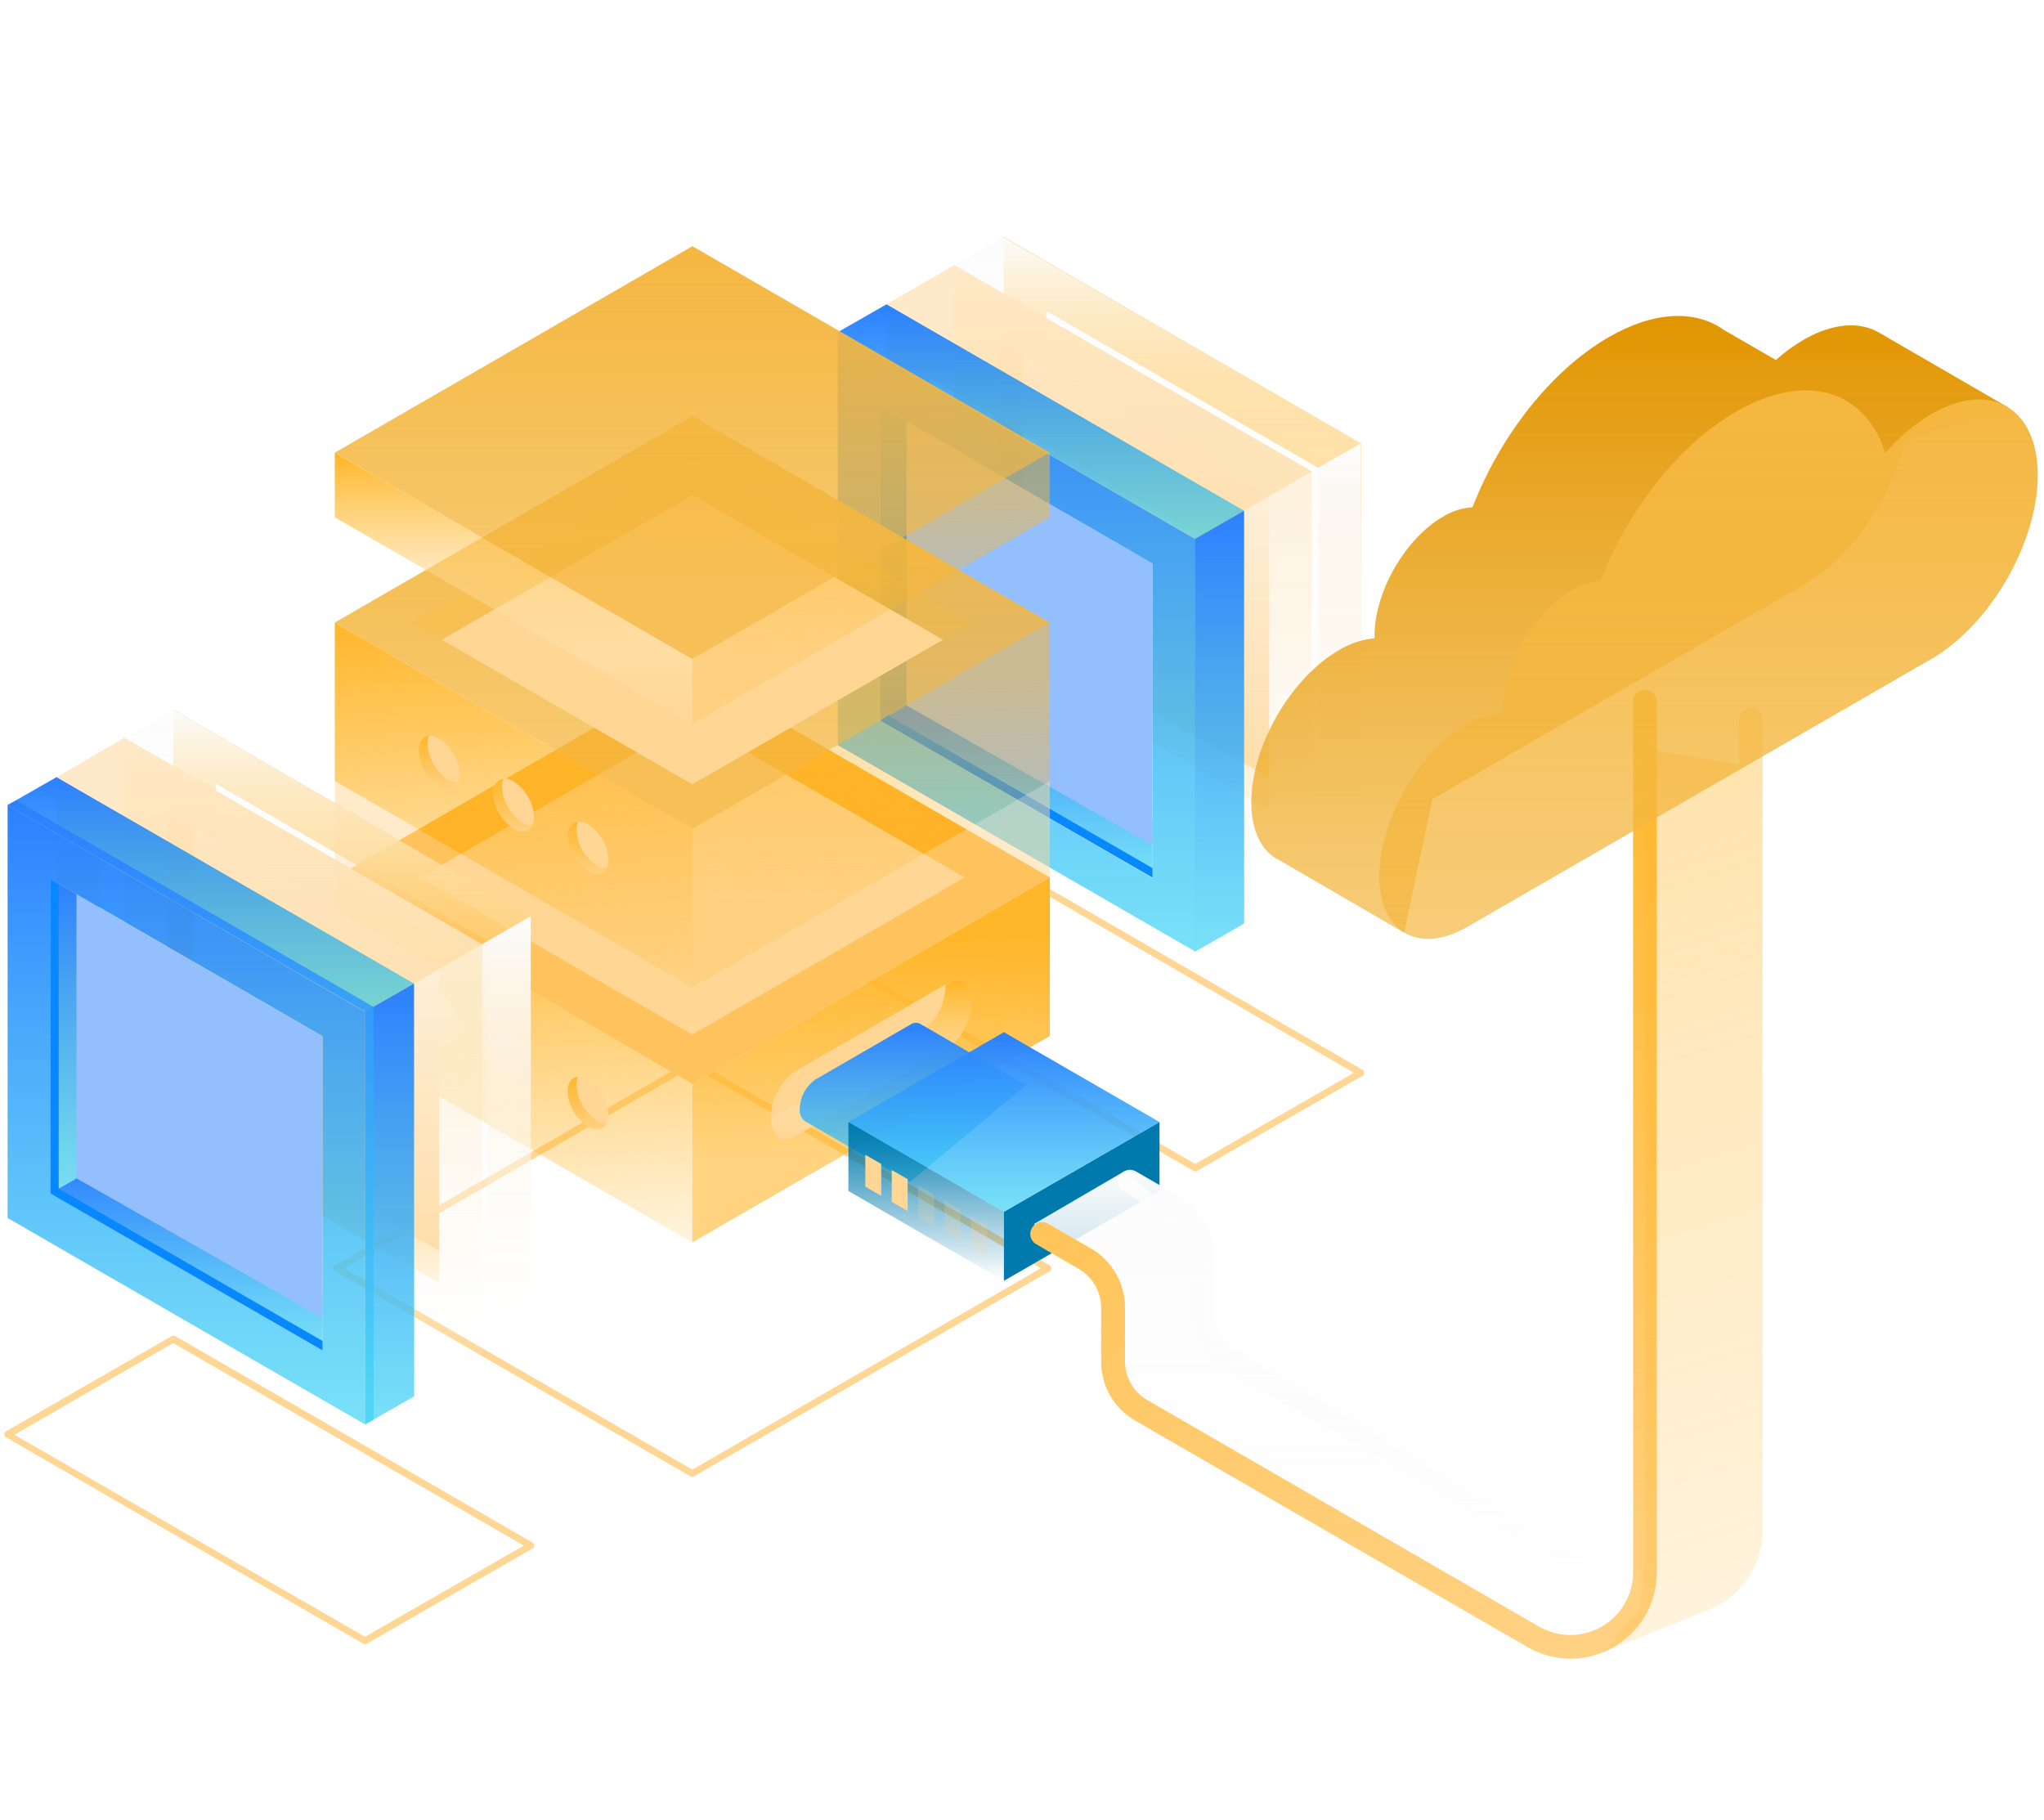 <svg width="483" height="430" viewBox="0 0 483 430" fill="none" xmlns="http://www.w3.org/2000/svg">
<path d="M282.436 276.791C282.29 276.789 282.148 276.748 282.024 276.673L197.537 227.894C197.414 227.823 197.312 227.72 197.243 227.595C197.174 227.471 197.14 227.33 197.145 227.188C197.142 227.049 197.176 226.912 197.245 226.791C197.315 226.67 197.415 226.57 197.537 226.502L236.733 203.984C236.856 203.917 236.994 203.882 237.135 203.882C237.275 203.882 237.413 203.917 237.537 203.984L321.965 252.803C322.087 252.874 322.188 252.975 322.259 253.097C322.329 253.219 322.366 253.358 322.366 253.499C322.366 253.64 322.329 253.778 322.259 253.9C322.188 254.023 322.087 254.124 321.965 254.194L282.769 276.713C282.666 276.766 282.551 276.793 282.436 276.791ZM199.556 227.188L282.436 275.047L319.946 253.489L237.164 205.611L199.556 227.188Z" fill="#FFD694"/>
<path d="M237.164 56V153.559L321.651 202.339V104.78L237.164 56ZM247.237 73.462L311.558 110.6V184.877L247.237 147.64V73.462Z" fill="url(#paint0_linear_2682_52720)"/>
<path d="M225.504 62.703V160.262L309.991 209.042V111.404L225.504 62.703ZM235.597 80.165L299.878 117.225V191.482L235.597 154.363V80.165Z" fill="url(#paint1_linear_2682_52720)"/>
<path d="M225.508 62.624L237.071 56L321.558 104.78L309.995 111.404L225.508 62.624Z" fill="url(#paint2_linear_2682_52720)"/>
<path d="M321.555 104.78L309.992 111.404V208.963L321.555 202.339V104.78Z" fill="url(#paint3_linear_2682_52720)"/>
<path d="M247.16 147.739L235.598 154.363V80.086L247.16 86.769V147.739Z" fill="#FFB127"/>
<path d="M247.161 147.738L235.598 154.362L299.918 191.481V178.194L247.161 147.738Z" fill="url(#paint4_linear_2682_52720)"/>
<path d="M241.793 150.815V83.692L299.921 117.224V183.818L241.793 150.815Z" fill="#FFD694"/>
<path d="M209.516 71.894V169.453L294.003 218.233V120.674L209.516 71.894ZM219.53 89.356L283.851 126.592V200.869L219.53 163.633V89.356Z" fill="url(#paint5_linear_2682_52720)"/>
<path d="M197.969 78.518V176.077L282.456 224.857V127.376L197.969 78.518ZM208.042 95.98L272.363 133.216V207.493L208.042 170.257V95.98Z" fill="url(#paint6_linear_2682_52720)"/>
<path d="M197.93 78.518L209.512 71.894L293.999 120.674L282.417 127.298L197.93 78.518Z" fill="url(#paint7_linear_2682_52720)"/>
<path d="M294 120.674L282.418 127.298V224.857L294 218.233V120.674Z" fill="url(#paint8_linear_2682_52720)"/>
<path d="M219.586 163.633L208.023 170.257V95.98L219.586 102.663V163.633Z" fill="#0788FF"/>
<path d="M219.586 163.632L208.023 170.257L272.344 207.375V194.088L219.586 163.632Z" fill="url(#paint9_linear_2682_52720)"/>
<path d="M214.219 166.709V99.586L272.347 133.118V199.712L214.219 166.709Z" fill="#94BFFF"/>
<path d="M208.023 95.98L210.022 97.136V169.159L272.344 205.141V207.375L208.023 170.257V95.98Z" fill="#0788FF"/>
<path d="M209.516 71.894L225.508 62.624L309.995 111.404V208.963L294.003 218.233V120.674L209.516 71.894Z" fill="url(#paint10_linear_2682_52720)"/>
<path opacity="0.5" d="M309.995 111.404L294.003 120.674L209.516 71.894L225.508 62.624L309.995 111.404Z" fill="#FFD694"/>
<path d="M163.615 349.01C163.47 349.008 163.328 348.967 163.203 348.893L79.206 300.387C79.084 300.317 78.983 300.216 78.912 300.093C78.842 299.971 78.805 299.833 78.805 299.692C78.805 299.551 78.842 299.412 78.912 299.29C78.983 299.168 79.084 299.067 79.206 298.996L163.203 250.491C163.327 250.424 163.465 250.389 163.605 250.389C163.745 250.389 163.884 250.424 164.007 250.491L248.024 298.996C248.147 299.067 248.248 299.17 248.317 299.294C248.386 299.419 248.42 299.559 248.416 299.702C248.419 299.841 248.384 299.978 248.315 300.099C248.246 300.22 248.145 300.32 248.024 300.387L164.007 348.834C163.898 348.932 163.761 348.994 163.615 349.01ZM81.303 299.702L163.615 347.266L245.927 299.702L163.615 252.117L81.303 299.702Z" fill="#FFD694"/>
<path d="M163.598 293.587L248.085 244.808V207.336L163.598 256.116V293.587Z" fill="url(#paint11_linear_2682_52720)"/>
<path d="M163.596 256.115L248.084 207.336L163.616 158.556L79.129 207.336L163.596 256.115Z" fill="#FFB127"/>
<path d="M163.594 244.474L227.935 207.336L163.614 170.198L99.273 207.336L163.594 244.474Z" fill="#FFD694"/>
<g filter="url(#filter0_b_2682_52720)">
<path d="M79.109 244.808L163.597 293.587V256.116L79.109 207.336V244.808Z" fill="url(#paint12_linear_2682_52720)"/>
</g>
<path d="M163.598 233.343L248.085 184.563V147.092L163.598 195.871V233.343Z" fill="url(#paint13_linear_2682_52720)"/>
<g filter="url(#filter1_b_2682_52720)">
<path d="M163.596 195.871L248.084 147.092L163.616 98.312L79.129 147.092L163.596 195.871Z" fill="url(#paint14_linear_2682_52720)"/>
</g>
<path d="M163.616 116.969L222.822 151.168L163.596 185.347L104.391 151.168L163.616 116.969Z" fill="#FFD694"/>
<path d="M163.616 116.97L104.391 151.168L97.356 147.092L163.616 108.856L229.858 147.092L222.822 151.168L163.616 116.97Z" fill="url(#paint15_linear_2682_52720)"/>
<g filter="url(#filter2_b_2682_52720)">
<path d="M79.109 184.563L163.597 233.343V195.871L79.109 147.092V184.563Z" fill="url(#paint16_linear_2682_52720)"/>
</g>
<path d="M134.121 197.595C134.216 199.272 134.704 200.903 135.545 202.356C136.385 203.81 137.556 205.045 138.962 205.964C141.627 207.492 143.783 206.238 143.783 203.161C143.692 201.486 143.208 199.856 142.37 198.402C141.533 196.948 140.365 195.712 138.962 194.793C136.296 193.264 134.121 194.518 134.121 197.595Z" fill="#FFD694"/>
<path d="M116.539 187.445C116.627 189.118 117.11 190.747 117.948 192.198C118.786 193.649 119.955 194.881 121.36 195.793C124.025 197.342 126.201 196.087 126.201 193.011C126.106 191.334 125.618 189.703 124.777 188.25C123.937 186.796 122.766 185.56 121.36 184.642C118.695 183.114 116.539 184.348 116.539 187.445Z" fill="#FFD694"/>
<path d="M107.197 186.007C109.081 184.919 109.077 181.385 107.188 178.114C105.299 174.843 102.241 173.072 100.357 174.16C98.473 175.248 98.476 178.782 100.365 182.053C102.254 185.325 105.312 187.095 107.197 186.007Z" fill="#FFD694"/>
<g filter="url(#filter3_b_2682_52720)">
<path d="M136.571 194.186C136.309 194.805 136.188 195.474 136.218 196.146C136.306 197.819 136.789 199.448 137.627 200.899C138.465 202.35 139.634 203.582 141.039 204.495C141.753 204.945 142.588 205.164 143.43 205.122C142.705 206.748 140.98 207.18 138.962 206.023C137.556 205.105 136.385 203.869 135.545 202.416C134.704 200.962 134.216 199.331 134.121 197.655C134.121 195.519 135.121 194.304 136.571 194.186Z" fill="url(#paint17_linear_2682_52720)"/>
</g>
<g filter="url(#filter4_b_2682_52720)">
<path d="M118.989 184.014C118.724 184.633 118.597 185.302 118.616 185.974C118.707 187.652 119.193 189.284 120.034 190.739C120.875 192.193 122.048 193.428 123.457 194.343C124.16 194.8 124.991 195.02 125.829 194.97C125.103 196.577 123.379 196.93 121.36 195.852C119.955 194.939 118.786 193.707 117.948 192.256C117.11 190.805 116.627 189.176 116.539 187.503C116.539 185.367 117.617 184.21 118.989 184.014Z" fill="url(#paint18_linear_2682_52720)"/>
</g>
<g filter="url(#filter5_b_2682_52720)">
<path d="M101.391 173.862C101.133 174.483 101.013 175.151 101.038 175.822C101.127 177.501 101.609 179.135 102.447 180.592C103.284 182.049 104.454 183.289 105.86 184.21C106.573 184.66 107.408 184.88 108.25 184.837C107.525 186.444 105.801 186.895 103.782 185.719C102.374 184.803 101.202 183.568 100.361 182.114C99.52 180.66 99.033 179.028 98.941 177.351C98.941 175.195 99.98 173.98 101.391 173.862Z" fill="url(#paint19_linear_2682_52720)"/>
</g>
<path d="M134.121 257.84C134.216 259.516 134.704 261.147 135.545 262.601C136.385 264.054 137.556 265.29 138.962 266.208C141.627 267.737 143.783 266.483 143.783 263.406C143.692 261.73 143.208 260.1 142.37 258.647C141.533 257.193 140.365 255.957 138.962 255.037C136.296 253.509 134.121 254.763 134.121 257.84Z" fill="#FFD694"/>
<path d="M116.539 247.688C116.627 249.362 117.11 250.99 117.948 252.441C118.786 253.892 119.955 255.124 121.36 256.037C124.025 257.585 126.201 256.331 126.201 253.254C126.106 251.578 125.618 249.947 124.777 248.493C123.937 247.04 122.766 245.804 121.36 244.886C118.695 243.357 116.539 244.592 116.539 247.688Z" fill="#FFD694"/>
<path d="M107.196 246.235C109.081 245.147 109.077 241.613 107.188 238.342C105.299 235.071 102.241 233.3 100.357 234.388C98.473 235.476 98.476 239.01 100.365 242.281C102.254 245.553 105.312 247.323 107.196 246.235Z" fill="#FFD694"/>
<g filter="url(#filter6_b_2682_52720)">
<path d="M136.571 254.43C136.309 255.049 136.188 255.719 136.218 256.39C136.306 258.063 136.789 259.692 137.627 261.143C138.465 262.594 139.634 263.826 141.039 264.739C141.753 265.189 142.588 265.408 143.43 265.366C142.705 266.993 140.98 267.424 138.962 266.268C137.556 265.349 136.385 264.114 135.545 262.66C134.704 261.206 134.216 259.576 134.121 257.899C134.121 255.763 135.121 254.548 136.571 254.43Z" fill="url(#paint20_linear_2682_52720)"/>
</g>
<path d="M118.989 244.278C118.719 244.895 118.591 245.565 118.616 246.238C118.707 247.915 119.193 249.548 120.034 251.002C120.875 252.456 122.048 253.691 123.457 254.606C124.16 255.063 124.991 255.283 125.829 255.233C125.103 256.86 123.379 257.291 121.36 256.115C119.955 255.202 118.786 253.97 117.948 252.519C117.11 251.068 116.627 249.44 116.539 247.766C116.539 245.611 117.617 244.395 118.989 244.278Z" fill="#FFD694"/>
<path d="M101.391 234.107C101.133 234.727 101.013 235.395 101.038 236.067C101.139 237.732 101.627 239.35 102.464 240.793C103.301 242.236 104.464 243.463 105.86 244.376C106.573 244.826 107.408 245.045 108.25 245.003C107.525 246.61 105.801 246.963 103.782 245.885C102.373 244.97 101.2 243.735 100.359 242.281C99.517 240.827 99.032 239.194 98.941 237.517C98.941 235.459 99.98 234.224 101.391 234.107Z" fill="#FFD694"/>
<path d="M163.598 171.021L248.085 122.242V106.955L163.598 155.735V171.021Z" fill="url(#paint21_linear_2682_52720)"/>
<path d="M163.596 155.735L248.084 106.955L163.616 58.175L79.129 106.955L163.596 155.735Z" fill="url(#paint22_linear_2682_52720)"/>
<path d="M79.109 122.242L163.597 171.021V155.735L79.109 106.955V122.242Z" fill="url(#paint23_linear_2682_52720)"/>
<path opacity="0.5" d="M248.085 184.564V207.337L163.598 256.116V233.343L248.085 184.564Z" fill="#FFD694"/>
<path opacity="0.5" d="M79.109 184.564L79.129 207.337L163.597 256.116V233.343L79.109 184.564Z" fill="#FFD694"/>
<path d="M187.914 268.482L223.798 247.767C225.555 246.516 226.993 244.869 227.994 242.958C228.995 241.048 229.531 238.929 229.56 236.772C229.56 232.519 226.973 230.579 223.798 232.421L187.914 253.137C186.157 254.387 184.72 256.035 183.719 257.945C182.718 259.855 182.181 261.975 182.152 264.131C182.152 268.482 184.72 270.442 187.914 268.482Z" fill="#FFD694"/>
<path d="M217.684 243.867C219.434 242.616 220.866 240.971 221.864 239.065C222.861 237.158 223.396 235.044 223.426 232.892V232.657L223.798 232.442C226.973 230.599 229.56 232.442 229.56 236.792C229.531 238.949 228.995 241.068 227.994 242.978C226.993 244.889 225.555 246.536 223.798 247.787L187.914 268.482C184.778 270.285 182.25 268.482 182.152 264.367L217.684 243.867Z" fill="url(#paint24_linear_2682_52720)"/>
<path d="M86.261 388.52C86.115 388.523 85.972 388.482 85.85 388.402L1.402 339.623C1.279 339.552 1.178 339.451 1.108 339.329C1.037 339.206 1 339.068 1 338.927C1 338.786 1.037 338.647 1.108 338.525C1.178 338.403 1.279 338.302 1.402 338.231L40.598 315.713C40.721 315.646 40.859 315.611 40.999 315.611C41.14 315.611 41.278 315.646 41.401 315.713L125.83 364.512C125.952 364.583 126.053 364.684 126.123 364.806C126.194 364.928 126.231 365.067 126.231 365.208C126.231 365.349 126.194 365.487 126.123 365.61C126.053 365.732 125.952 365.833 125.83 365.904L86.633 388.422C86.521 388.488 86.392 388.522 86.261 388.52ZM3.42 339.035L86.261 386.776L123.772 365.218L40.911 317.359L3.42 339.035Z" fill="#FFD694"/>
<path d="M40.949 167.728V265.287L125.456 314.067V216.508L40.949 167.728ZM50.983 185.19L115.304 222.329V296.605L50.983 259.467V185.19Z" fill="url(#paint25_linear_2682_52720)"/>
<path d="M29.43 174.411V271.97L113.917 320.75V223.132L29.43 174.411ZM39.523 191.873L103.843 229.109V303.386L39.523 266.15V191.873Z" fill="url(#paint26_linear_2682_52720)"/>
<path d="M29.371 174.353L40.934 167.729L125.421 216.508L113.858 223.132L29.371 174.353Z" fill="url(#paint27_linear_2682_52720)"/>
<path d="M125.418 216.508L113.855 223.132V320.691L125.418 314.067V216.508Z" fill="url(#paint28_linear_2682_52720)"/>
<path d="M51.024 259.467L39.441 266.091V191.815L51.004 198.498L51.024 259.467Z" fill="#FFB127"/>
<g filter="url(#filter7_b_2682_52720)">
<path d="M51.024 259.467L39.441 266.091L103.762 303.209L103.782 289.922L51.024 259.467Z" fill="url(#paint29_linear_2682_52720)"/>
</g>
<path d="M45.656 262.544V195.421L103.764 228.953V295.547L45.656 262.544Z" fill="#FFD694"/>
<path d="M13.379 183.623V281.182L97.866 329.962V232.402L13.379 183.623ZM23.452 201.085L87.773 238.223V312.5L23.55 275.361L23.452 201.085Z" fill="url(#paint30_linear_2682_52720)"/>
<path d="M1.793 190.247V287.806L86.26 336.585V239.085L1.793 190.247ZM11.886 207.709L76.207 244.847V319.124L11.886 281.985V207.709Z" fill="url(#paint31_linear_2682_52720)"/>
<path d="M1.793 190.247L13.375 183.623L97.862 232.403L86.28 239.027L1.793 190.247Z" fill="url(#paint32_linear_2682_52720)"/>
<path d="M97.864 232.402L86.281 239.026V336.585L97.864 329.961V232.402Z" fill="url(#paint33_linear_2682_52720)"/>
<path d="M23.453 275.361L11.891 281.985V207.709L23.453 214.392V275.361Z" fill="url(#paint34_linear_2682_52720)"/>
<path d="M23.453 275.361L11.891 281.985L76.211 319.104V305.816L23.453 275.361Z" fill="url(#paint35_linear_2682_52720)"/>
<path d="M18.078 278.438V211.315L76.206 244.847V311.441L18.078 278.438Z" fill="#94BFFF"/>
<path d="M86.28 239.026L1.793 190.246L3.792 189.148L88.279 237.928V335.487L86.28 336.585V239.026Z" fill="url(#paint36_linear_2682_52720)"/>
<path d="M11.891 207.709L13.87 208.865V280.888L76.211 316.87V319.104L11.891 281.985V207.709Z" fill="#0788FF"/>
<path d="M13.383 183.623L29.375 174.353L113.862 223.132V320.691L97.87 329.961V232.402L13.383 183.623Z" fill="url(#paint37_linear_2682_52720)"/>
<path opacity="0.5" d="M113.858 223.132L97.866 232.402L13.379 183.623L29.371 174.353L113.858 223.132Z" fill="#FFD694"/>
<path d="M188.99 262.036C189.011 260.681 189.351 259.349 189.981 258.15C190.612 256.95 191.516 255.915 192.62 255.129L215.107 242.119C215.46 241.863 215.88 241.715 216.316 241.692C216.752 241.669 217.186 241.773 217.564 241.991L242.46 256.446L215.058 279.302L190.211 264.943C189.775 264.604 189.433 264.159 189.219 263.65C189.005 263.14 188.927 262.584 188.99 262.036Z" fill="url(#paint38_linear_2682_52720)"/>
<path d="M237.227 302.656L273.992 281.438V265.136L237.227 286.353V302.656Z" fill="#0079AD"/>
<g filter="url(#filter8_b_2682_52720)">
<path d="M237.226 286.354L273.992 265.136L237.226 243.902L200.477 265.136L237.226 286.354Z" fill="url(#paint39_linear_2682_52720)"/>
</g>
<path d="M200.477 281.438L237.226 302.656V286.353L200.477 265.136V281.438Z" fill="url(#paint40_linear_2682_52720)"/>
<path d="M244.305 289.245L265.635 276.797L283.608 291.188L285.134 303.604V314.927L369.282 365.602L387.014 376.091L384.316 384.202L371.98 389.101L354.906 384.025L311.748 357.009L273.987 336.049L263.418 327.937L262.744 310.703L261.378 300.215L244.305 289.245Z" fill="url(#paint41_linear_2682_52720)"/>
<path d="M371.082 391.96C374.67 391.947 378.192 390.995 381.298 389.197C384.409 387.418 386.992 384.845 388.784 381.741C390.576 378.637 391.512 375.113 391.497 371.529V165.633C391.443 164.93 391.127 164.274 390.61 163.795C390.093 163.316 389.415 163.05 388.71 163.05C388.006 163.05 387.327 163.316 386.81 163.795C386.294 164.274 385.977 164.93 385.923 165.633V371.513C385.923 374.118 385.237 376.677 383.934 378.933C382.631 381.188 380.757 383.061 378.501 384.364C376.245 385.666 373.686 386.351 371.081 386.351C368.477 386.351 365.918 385.665 363.662 384.363L271.097 330.845C269.498 329.922 268.17 328.594 267.245 326.996C266.321 325.398 265.832 323.584 265.829 321.738V308.969C265.825 306.146 265.081 303.373 263.672 300.927C262.263 298.481 260.238 296.447 257.798 295.027L247.422 289.036C246.79 288.75 246.075 288.71 245.414 288.923C244.754 289.135 244.197 289.586 243.85 290.187C243.504 290.787 243.393 291.496 243.54 292.173C243.686 292.851 244.08 293.45 244.643 293.854L254.955 299.862C256.55 300.788 257.875 302.116 258.796 303.714C259.718 305.312 260.204 307.124 260.207 308.969V321.738C260.202 324.563 260.941 327.339 262.351 329.787C263.761 332.234 265.792 334.267 268.238 335.679L360.963 389.197C364.04 390.98 367.527 391.933 371.082 391.96Z" fill="#FFD694"/>
<path d="M264.595 277.825C264.777 277.506 265.019 277.227 265.309 277.003C265.599 276.779 265.931 276.614 266.284 276.518C266.638 276.423 267.007 276.398 267.371 276.446C267.734 276.494 268.084 276.613 268.402 276.797L278.778 282.788C281.224 284.2 283.255 286.233 284.665 288.68C286.075 291.128 286.814 293.905 286.808 296.729V309.499C286.815 311.344 287.305 313.156 288.229 314.754C289.153 316.352 290.48 317.68 292.077 318.606L388.656 374.437C390.512 375.508 392.578 376.165 394.712 376.364C394.519 378.211 394.583 380.09 394.439 381.953C391.415 381.701 388.485 380.779 385.862 379.255L289.282 323.44C286.842 322.02 284.817 319.986 283.408 317.54C281.999 315.094 281.255 312.321 281.251 309.499V296.729C281.25 294.884 280.764 293.072 279.842 291.474C278.92 289.876 277.595 288.548 275.999 287.622L265.623 281.631C264.983 281.262 264.516 280.654 264.323 279.94C264.131 279.227 264.228 278.466 264.595 277.825Z" fill="url(#paint42_linear_2682_52720)"/>
<g filter="url(#filter9_b_2682_52720)">
<path d="M379.117 390.289L387.598 379.673L388.802 367.128V336.707L388.722 176.924L410.936 180.683V170.355C410.907 169.971 410.957 169.585 411.084 169.222C411.211 168.859 411.411 168.526 411.673 168.243C411.934 167.961 412.251 167.736 412.604 167.582C412.957 167.428 413.338 167.348 413.722 167.348C414.107 167.348 414.488 167.428 414.841 167.582C415.193 167.736 415.511 167.961 415.772 168.243C416.034 168.526 416.234 168.859 416.361 169.222C416.488 169.585 416.538 169.971 416.509 170.355V361.491C416.531 365.076 415.598 368.602 413.805 371.708C412.013 374.813 409.426 377.385 406.31 379.159C405.174 379.804 403.98 380.342 402.744 380.765L379.117 390.289Z" fill="url(#paint43_linear_2682_52720)"/>
</g>
<g filter="url(#filter10_b_2682_52720)">
<path d="M371.082 391.96C374.67 391.947 378.192 390.995 381.298 389.197C384.409 387.418 386.992 384.845 388.784 381.741C390.576 378.637 391.512 375.113 391.497 371.529V165.633C391.443 164.93 391.127 164.274 390.61 163.795C390.093 163.316 389.415 163.05 388.71 163.05C388.006 163.05 387.327 163.316 386.81 163.795C386.294 164.274 385.977 164.93 385.923 165.633V371.513C385.923 374.118 385.237 376.677 383.934 378.933C382.631 381.188 380.757 383.061 378.501 384.364C376.245 385.666 373.686 386.351 371.081 386.351C368.477 386.351 365.918 385.665 363.662 384.363L271.097 330.845C269.498 329.922 268.17 328.594 267.245 326.996C266.321 325.398 265.832 323.584 265.829 321.738V308.969C265.825 306.146 265.081 303.373 263.672 300.927C262.263 298.481 260.238 296.447 257.798 295.027L247.422 289.036C246.79 288.75 246.075 288.71 245.414 288.923C244.754 289.135 244.197 289.586 243.85 290.187C243.504 290.787 243.393 291.496 243.54 292.173C243.686 292.851 244.08 293.45 244.643 293.854L254.955 299.862C256.55 300.788 257.875 302.116 258.796 303.714C259.718 305.312 260.204 307.124 260.207 308.969V321.738C260.202 324.563 260.941 327.339 262.351 329.787C263.761 332.234 265.792 334.267 268.238 335.679L360.963 389.197C364.04 390.98 367.527 391.933 371.082 391.96Z" fill="url(#paint44_linear_2682_52720)"/>
</g>
<path opacity="0.2" d="M229.469 294.834L233.227 297.002V289.469L229.469 287.301V294.834Z" fill="#FFD694"/>
<path opacity="0.2" d="M223.219 291.236L226.977 293.404V285.855L223.219 283.703V291.236Z" fill="#FFD694"/>
<path opacity="0.2" d="M216.969 287.622L220.727 289.791V282.258L216.969 280.089V287.622Z" fill="#FFD694"/>
<path d="M210.723 284.008L214.481 286.177V278.644L210.723 276.475V284.008Z" fill="#FFD694"/>
<path d="M204.477 280.411L208.235 282.579V275.046L204.477 272.878V280.411Z" fill="#FFD694"/>
<path d="M474.616 96.31L444.099 78.642C439.553 75.927 433.241 76.265 426.254 80.248C423.895 81.626 421.684 83.24 419.653 85.067L407.381 77.983C400.652 73.165 390.886 73.454 380.076 79.718C366.343 87.653 354.377 103.249 347.953 119.873C345.501 120.02 343.123 120.771 341.03 122.057C332.068 127.229 324.808 139.821 324.808 150.165C324.808 150.39 324.808 150.599 324.808 150.808C321.844 151.098 318.983 152.053 316.439 153.602C304.971 160.236 295.688 176.33 295.688 189.565C295.688 196.134 297.968 200.808 301.663 202.944H301.759L331.811 220.404L338.476 188.842L426.27 138.167C437.513 131.742 446.974 117.688 450.17 104.1L474.616 96.31Z" fill="url(#paint45_linear_2682_52720)"/>
<g filter="url(#filter11_b_2682_52720)">
<path d="M456.468 97.788C452.331 100.265 448.621 103.395 445.482 107.055C440.888 92.278 426.85 87.685 410.242 97.274C396.509 105.208 384.543 120.804 378.199 137.332C375.751 137.478 373.378 138.228 371.292 139.516C362.33 144.704 355.054 157.281 355.054 167.641C355.054 167.865 355.054 168.058 355.054 168.283C352.094 168.568 349.237 169.524 346.702 171.078C335.233 177.695 325.934 193.805 325.934 207.04C325.934 220.275 335.266 225.656 346.734 219.022L456.468 155.658C470.313 147.628 481.524 128.241 481.524 112.291C481.524 96.342 470.313 89.805 456.468 97.788Z" fill="url(#paint46_linear_2682_52720)"/>
</g>
<defs>
<filter id="filter0_b_2682_52720" x="69.109" y="197.336" width="104.488" height="106.251" filterUnits="userSpaceOnUse" color-interpolation-filters="sRGB">
<feFlood flood-opacity="0" result="BackgroundImageFix"/>
<feGaussianBlur in="BackgroundImage" stdDeviation="5"/>
<feComposite in2="SourceAlpha" operator="in" result="effect1_backgroundBlur_2682_52720"/>
<feBlend mode="normal" in="SourceGraphic" in2="effect1_backgroundBlur_2682_52720" result="shape"/>
</filter>
<filter id="filter1_b_2682_52720" x="75.129" y="94.312" width="176.953" height="105.559" filterUnits="userSpaceOnUse" color-interpolation-filters="sRGB">
<feFlood flood-opacity="0" result="BackgroundImageFix"/>
<feGaussianBlur in="BackgroundImage" stdDeviation="2"/>
<feComposite in2="SourceAlpha" operator="in" result="effect1_backgroundBlur_2682_52720"/>
<feBlend mode="normal" in="SourceGraphic" in2="effect1_backgroundBlur_2682_52720" result="shape"/>
</filter>
<filter id="filter2_b_2682_52720" x="69.109" y="137.092" width="104.488" height="106.251" filterUnits="userSpaceOnUse" color-interpolation-filters="sRGB">
<feFlood flood-opacity="0" result="BackgroundImageFix"/>
<feGaussianBlur in="BackgroundImage" stdDeviation="5"/>
<feComposite in2="SourceAlpha" operator="in" result="effect1_backgroundBlur_2682_52720"/>
<feBlend mode="normal" in="SourceGraphic" in2="effect1_backgroundBlur_2682_52720" result="shape"/>
</filter>
<filter id="filter3_b_2682_52720" x="124.121" y="184.186" width="29.309" height="32.489" filterUnits="userSpaceOnUse" color-interpolation-filters="sRGB">
<feFlood flood-opacity="0" result="BackgroundImageFix"/>
<feGaussianBlur in="BackgroundImage" stdDeviation="5"/>
<feComposite in2="SourceAlpha" operator="in" result="effect1_backgroundBlur_2682_52720"/>
<feBlend mode="normal" in="SourceGraphic" in2="effect1_backgroundBlur_2682_52720" result="shape"/>
</filter>
<filter id="filter4_b_2682_52720" x="106.539" y="174.014" width="29.289" height="32.456" filterUnits="userSpaceOnUse" color-interpolation-filters="sRGB">
<feFlood flood-opacity="0" result="BackgroundImageFix"/>
<feGaussianBlur in="BackgroundImage" stdDeviation="5"/>
<feComposite in2="SourceAlpha" operator="in" result="effect1_backgroundBlur_2682_52720"/>
<feBlend mode="normal" in="SourceGraphic" in2="effect1_backgroundBlur_2682_52720" result="shape"/>
</filter>
<filter id="filter5_b_2682_52720" x="88.941" y="163.862" width="29.309" height="32.519" filterUnits="userSpaceOnUse" color-interpolation-filters="sRGB">
<feFlood flood-opacity="0" result="BackgroundImageFix"/>
<feGaussianBlur in="BackgroundImage" stdDeviation="5"/>
<feComposite in2="SourceAlpha" operator="in" result="effect1_backgroundBlur_2682_52720"/>
<feBlend mode="normal" in="SourceGraphic" in2="effect1_backgroundBlur_2682_52720" result="shape"/>
</filter>
<filter id="filter6_b_2682_52720" x="124.121" y="244.43" width="29.309" height="32.489" filterUnits="userSpaceOnUse" color-interpolation-filters="sRGB">
<feFlood flood-opacity="0" result="BackgroundImageFix"/>
<feGaussianBlur in="BackgroundImage" stdDeviation="5"/>
<feComposite in2="SourceAlpha" operator="in" result="effect1_backgroundBlur_2682_52720"/>
<feBlend mode="normal" in="SourceGraphic" in2="effect1_backgroundBlur_2682_52720" result="shape"/>
</filter>
<filter id="filter7_b_2682_52720" x="29.441" y="249.467" width="84.34" height="63.743" filterUnits="userSpaceOnUse" color-interpolation-filters="sRGB">
<feFlood flood-opacity="0" result="BackgroundImageFix"/>
<feGaussianBlur in="BackgroundImage" stdDeviation="5"/>
<feComposite in2="SourceAlpha" operator="in" result="effect1_backgroundBlur_2682_52720"/>
<feBlend mode="normal" in="SourceGraphic" in2="effect1_backgroundBlur_2682_52720" result="shape"/>
</filter>
<filter id="filter8_b_2682_52720" x="194.477" y="237.902" width="85.516" height="54.451" filterUnits="userSpaceOnUse" color-interpolation-filters="sRGB">
<feFlood flood-opacity="0" result="BackgroundImageFix"/>
<feGaussianBlur in="BackgroundImage" stdDeviation="3"/>
<feComposite in2="SourceAlpha" operator="in" result="effect1_backgroundBlur_2682_52720"/>
<feBlend mode="normal" in="SourceGraphic" in2="effect1_backgroundBlur_2682_52720" result="shape"/>
</filter>
<filter id="filter9_b_2682_52720" x="369.117" y="157.348" width="57.398" height="242.941" filterUnits="userSpaceOnUse" color-interpolation-filters="sRGB">
<feFlood flood-opacity="0" result="BackgroundImageFix"/>
<feGaussianBlur in="BackgroundImage" stdDeviation="5"/>
<feComposite in2="SourceAlpha" operator="in" result="effect1_backgroundBlur_2682_52720"/>
<feBlend mode="normal" in="SourceGraphic" in2="effect1_backgroundBlur_2682_52720" result="shape"/>
</filter>
<filter id="filter10_b_2682_52720" x="233.477" y="153.05" width="168.02" height="248.91" filterUnits="userSpaceOnUse" color-interpolation-filters="sRGB">
<feFlood flood-opacity="0" result="BackgroundImageFix"/>
<feGaussianBlur in="BackgroundImage" stdDeviation="5"/>
<feComposite in2="SourceAlpha" operator="in" result="effect1_backgroundBlur_2682_52720"/>
<feBlend mode="normal" in="SourceGraphic" in2="effect1_backgroundBlur_2682_52720" result="shape"/>
</filter>
<filter id="filter11_b_2682_52720" x="311.934" y="78.245" width="183.59" height="157.619" filterUnits="userSpaceOnUse" color-interpolation-filters="sRGB">
<feFlood flood-opacity="0" result="BackgroundImageFix"/>
<feGaussianBlur in="BackgroundImage" stdDeviation="7"/>
<feComposite in2="SourceAlpha" operator="in" result="effect1_backgroundBlur_2682_52720"/>
<feBlend mode="normal" in="SourceGraphic" in2="effect1_backgroundBlur_2682_52720" result="shape"/>
</filter>
<linearGradient id="paint0_linear_2682_52720" x1="279.408" y1="56" x2="279.408" y2="202.339" gradientUnits="userSpaceOnUse">
<stop stop-color="#FFB526"/>
<stop offset="1" stop-color="white" stop-opacity="0"/>
</linearGradient>
<linearGradient id="paint1_linear_2682_52720" x1="267.747" y1="62.703" x2="267.747" y2="209.042" gradientUnits="userSpaceOnUse">
<stop stop-color="#FFB526"/>
<stop offset="1" stop-color="white" stop-opacity="0"/>
</linearGradient>
<linearGradient id="paint2_linear_2682_52720" x1="273.533" y1="56" x2="273.533" y2="111.404" gradientUnits="userSpaceOnUse">
<stop stop-color="#FCFCFC"/>
<stop offset="1" stop-color="#FCFCFC" stop-opacity="0"/>
</linearGradient>
<linearGradient id="paint3_linear_2682_52720" x1="315.774" y1="104.78" x2="315.774" y2="208.963" gradientUnits="userSpaceOnUse">
<stop stop-color="#FCFCFC"/>
<stop offset="1" stop-color="#FCFCFC" stop-opacity="0"/>
</linearGradient>
<linearGradient id="paint4_linear_2682_52720" x1="273.136" y1="155.191" x2="273.618" y2="180.527" gradientUnits="userSpaceOnUse">
<stop stop-color="#FFB629" stop-opacity="0.5"/>
<stop offset="1" stop-color="#FFB629" stop-opacity="0.18"/>
</linearGradient>
<linearGradient id="paint5_linear_2682_52720" x1="251.759" y1="71.894" x2="251.759" y2="218.233" gradientUnits="userSpaceOnUse">
<stop stop-color="#FFB526"/>
<stop offset="1" stop-color="white" stop-opacity="0"/>
</linearGradient>
<linearGradient id="paint6_linear_2682_52720" x1="240.212" y1="78.518" x2="240.212" y2="224.857" gradientUnits="userSpaceOnUse">
<stop stop-color="#2C80FF"/>
<stop offset="1" stop-color="#40D4F4" stop-opacity="0.7"/>
</linearGradient>
<linearGradient id="paint7_linear_2682_52720" x1="245.964" y1="71.894" x2="245.964" y2="127.298" gradientUnits="userSpaceOnUse">
<stop stop-color="#2C80FF"/>
<stop offset="1" stop-color="#40D4F4" stop-opacity="0.7"/>
</linearGradient>
<linearGradient id="paint8_linear_2682_52720" x1="288.209" y1="120.674" x2="288.209" y2="224.857" gradientUnits="userSpaceOnUse">
<stop stop-color="#2C80FF"/>
<stop offset="1" stop-color="#40D4F4" stop-opacity="0.7"/>
</linearGradient>
<linearGradient id="paint9_linear_2682_52720" x1="240.184" y1="163.632" x2="240.184" y2="207.375" gradientUnits="userSpaceOnUse">
<stop stop-color="#2C80FF"/>
<stop offset="1" stop-color="#40D4F4" stop-opacity="0.7"/>
</linearGradient>
<linearGradient id="paint10_linear_2682_52720" x1="259.755" y1="62.624" x2="259.755" y2="218.233" gradientUnits="userSpaceOnUse">
<stop stop-color="#FCFCFC"/>
<stop offset="1" stop-color="#FCFCFC" stop-opacity="0"/>
</linearGradient>
<linearGradient id="paint11_linear_2682_52720" x1="212.906" y1="222.031" x2="214.33" y2="271.966" gradientUnits="userSpaceOnUse">
<stop stop-color="#FFB629"/>
<stop offset="1" stop-color="#FFB629" stop-opacity="0.6"/>
</linearGradient>
<linearGradient id="paint12_linear_2682_52720" x1="128.418" y1="203.768" x2="133.199" y2="295.177" gradientUnits="userSpaceOnUse">
<stop stop-color="#FFB629"/>
<stop offset="1" stop-color="#FFB629" stop-opacity="0.15"/>
</linearGradient>
<linearGradient id="paint13_linear_2682_52720" x1="212.906" y1="161.787" x2="214.33" y2="211.722" gradientUnits="userSpaceOnUse">
<stop stop-color="#FFB629" stop-opacity="0.5"/>
<stop offset="1" stop-color="#FFB629" stop-opacity="0.18"/>
</linearGradient>
<linearGradient id="paint14_linear_2682_52720" x1="163.606" y1="98.312" x2="163.606" y2="195.871" gradientUnits="userSpaceOnUse">
<stop stop-color="#F4B740"/>
<stop offset="1" stop-color="#F4B740" stop-opacity="0.7"/>
</linearGradient>
<linearGradient id="paint15_linear_2682_52720" x1="174.686" y1="116.065" x2="174.905" y2="140.58" gradientUnits="userSpaceOnUse">
<stop stop-color="#FFB629" stop-opacity="0.5"/>
<stop offset="1" stop-color="#FFB629" stop-opacity="0.18"/>
</linearGradient>
<linearGradient id="paint16_linear_2682_52720" x1="128.418" y1="143.523" x2="133.199" y2="234.933" gradientUnits="userSpaceOnUse">
<stop stop-color="#FFB629"/>
<stop offset="1" stop-color="#FFB629" stop-opacity="0.15"/>
</linearGradient>
<linearGradient id="paint17_linear_2682_52720" x1="139.554" y1="193.669" x2="140.462" y2="206.879" gradientUnits="userSpaceOnUse">
<stop stop-color="#FFB629"/>
<stop offset="1" stop-color="#FFB629" stop-opacity="0.15"/>
</linearGradient>
<linearGradient id="paint18_linear_2682_52720" x1="121.961" y1="183.499" x2="122.866" y2="196.674" gradientUnits="userSpaceOnUse">
<stop stop-color="#FFB629"/>
<stop offset="1" stop-color="#FFB629" stop-opacity="0.15"/>
</linearGradient>
<linearGradient id="paint19_linear_2682_52720" x1="104.374" y1="173.344" x2="105.287" y2="186.585" gradientUnits="userSpaceOnUse">
<stop stop-color="#FFB629"/>
<stop offset="1" stop-color="#FFB629" stop-opacity="0.15"/>
</linearGradient>
<linearGradient id="paint20_linear_2682_52720" x1="139.554" y1="253.914" x2="140.462" y2="267.124" gradientUnits="userSpaceOnUse">
<stop stop-color="#FFB629"/>
<stop offset="1" stop-color="#FFB629" stop-opacity="0.15"/>
</linearGradient>
<linearGradient id="paint21_linear_2682_52720" x1="212.906" y1="117.87" x2="213.692" y2="154.975" gradientUnits="userSpaceOnUse">
<stop stop-color="#FFB629" stop-opacity="0.5"/>
<stop offset="1" stop-color="#FFB629" stop-opacity="0.18"/>
</linearGradient>
<linearGradient id="paint22_linear_2682_52720" x1="163.606" y1="58.175" x2="163.606" y2="155.735" gradientUnits="userSpaceOnUse">
<stop stop-color="#F4B740"/>
<stop offset="1" stop-color="#F4B740" stop-opacity="0.7"/>
</linearGradient>
<linearGradient id="paint23_linear_2682_52720" x1="121.353" y1="106.955" x2="121.353" y2="171.021" gradientUnits="userSpaceOnUse">
<stop stop-color="#FFB526"/>
<stop offset="1" stop-color="white" stop-opacity="0"/>
</linearGradient>
<linearGradient id="paint24_linear_2682_52720" x1="205.856" y1="231.731" x2="205.856" y2="269.18" gradientUnits="userSpaceOnUse">
<stop stop-color="#FFB526"/>
<stop offset="1" stop-color="white" stop-opacity="0"/>
</linearGradient>
<linearGradient id="paint25_linear_2682_52720" x1="83.203" y1="167.728" x2="83.203" y2="314.067" gradientUnits="userSpaceOnUse">
<stop stop-color="#FFB526"/>
<stop offset="1" stop-color="white" stop-opacity="0"/>
</linearGradient>
<linearGradient id="paint26_linear_2682_52720" x1="71.673" y1="174.411" x2="71.673" y2="320.75" gradientUnits="userSpaceOnUse">
<stop stop-color="#FFB526"/>
<stop offset="1" stop-color="white" stop-opacity="0"/>
</linearGradient>
<linearGradient id="paint27_linear_2682_52720" x1="77.396" y1="167.729" x2="77.396" y2="223.132" gradientUnits="userSpaceOnUse">
<stop stop-color="#FCFCFC"/>
<stop offset="1" stop-color="#FCFCFC" stop-opacity="0"/>
</linearGradient>
<linearGradient id="paint28_linear_2682_52720" x1="119.637" y1="216.508" x2="119.637" y2="320.691" gradientUnits="userSpaceOnUse">
<stop stop-color="#FCFCFC"/>
<stop offset="1" stop-color="#FCFCFC" stop-opacity="0"/>
</linearGradient>
<linearGradient id="paint29_linear_2682_52720" x1="76.992" y1="257.657" x2="78.609" y2="304.086" gradientUnits="userSpaceOnUse">
<stop stop-color="#FFB629"/>
<stop offset="1" stop-color="#FFB629" stop-opacity="0.15"/>
</linearGradient>
<linearGradient id="paint30_linear_2682_52720" x1="55.623" y1="183.623" x2="55.623" y2="329.962" gradientUnits="userSpaceOnUse">
<stop stop-color="#FFB526"/>
<stop offset="1" stop-color="white" stop-opacity="0"/>
</linearGradient>
<linearGradient id="paint31_linear_2682_52720" x1="44.027" y1="190.247" x2="44.027" y2="336.585" gradientUnits="userSpaceOnUse">
<stop stop-color="#2C80FF"/>
<stop offset="1" stop-color="#40D4F4" stop-opacity="0.7"/>
</linearGradient>
<linearGradient id="paint32_linear_2682_52720" x1="49.828" y1="183.623" x2="49.828" y2="239.027" gradientUnits="userSpaceOnUse">
<stop stop-color="#2C80FF"/>
<stop offset="1" stop-color="#40D4F4" stop-opacity="0.7"/>
</linearGradient>
<linearGradient id="paint33_linear_2682_52720" x1="92.073" y1="232.402" x2="92.073" y2="336.585" gradientUnits="userSpaceOnUse">
<stop stop-color="#2C80FF"/>
<stop offset="1" stop-color="#40D4F4" stop-opacity="0.7"/>
</linearGradient>
<linearGradient id="paint34_linear_2682_52720" x1="17.672" y1="207.709" x2="17.672" y2="281.985" gradientUnits="userSpaceOnUse">
<stop stop-color="#2C80FF"/>
<stop offset="1" stop-color="#40D4F4" stop-opacity="0.7"/>
</linearGradient>
<linearGradient id="paint35_linear_2682_52720" x1="44.051" y1="275.361" x2="44.051" y2="319.104" gradientUnits="userSpaceOnUse">
<stop stop-color="#2C80FF"/>
<stop offset="1" stop-color="#40D4F4" stop-opacity="0.7"/>
</linearGradient>
<linearGradient id="paint36_linear_2682_52720" x1="45.036" y1="189.148" x2="45.036" y2="336.585" gradientUnits="userSpaceOnUse">
<stop stop-color="#2C80FF"/>
<stop offset="1" stop-color="#40D4F4" stop-opacity="0.7"/>
</linearGradient>
<linearGradient id="paint37_linear_2682_52720" x1="63.622" y1="174.353" x2="63.622" y2="329.961" gradientUnits="userSpaceOnUse">
<stop stop-color="#FCFCFC"/>
<stop offset="1" stop-color="#FCFCFC" stop-opacity="0"/>
</linearGradient>
<linearGradient id="paint38_linear_2682_52720" x1="215.714" y1="241.689" x2="215.714" y2="279.302" gradientUnits="userSpaceOnUse">
<stop stop-color="#2C80FF"/>
<stop offset="1" stop-color="#40D4F4" stop-opacity="0.7"/>
</linearGradient>
<linearGradient id="paint39_linear_2682_52720" x1="237.234" y1="243.902" x2="237.234" y2="286.354" gradientUnits="userSpaceOnUse">
<stop stop-color="#2C80FF"/>
<stop offset="1" stop-color="#40D4F4" stop-opacity="0.7"/>
</linearGradient>
<linearGradient id="paint40_linear_2682_52720" x1="218.851" y1="265.136" x2="218.851" y2="302.656" gradientUnits="userSpaceOnUse">
<stop stop-color="#0079AD"/>
<stop offset="1" stop-color="#0079AD" stop-opacity="0"/>
</linearGradient>
<linearGradient id="paint41_linear_2682_52720" x1="315.659" y1="276.797" x2="315.659" y2="389.101" gradientUnits="userSpaceOnUse">
<stop stop-color="#FCFCFC"/>
<stop offset="1" stop-color="#FCFCFC" stop-opacity="0"/>
</linearGradient>
<linearGradient id="paint42_linear_2682_52720" x1="329.469" y1="276.422" x2="329.469" y2="381.953" gradientUnits="userSpaceOnUse">
<stop stop-color="#FCFCFC"/>
<stop offset="1" stop-color="#FCFCFC" stop-opacity="0"/>
</linearGradient>
<linearGradient id="paint43_linear_2682_52720" x1="400.944" y1="158.124" x2="467.128" y2="374.833" gradientUnits="userSpaceOnUse">
<stop stop-color="#FFB629" stop-opacity="0.4"/>
<stop offset="1" stop-color="#FFB629" stop-opacity="0.15"/>
</linearGradient>
<linearGradient id="paint44_linear_2682_52720" x1="329.864" y1="153.579" x2="349.018" y2="395.326" gradientUnits="userSpaceOnUse">
<stop stop-color="#FFB629"/>
<stop offset="1" stop-color="#FFB629" stop-opacity="0.15"/>
</linearGradient>
<linearGradient id="paint45_linear_2682_52720" x1="385.152" y1="74.66" x2="385.152" y2="220.404" gradientUnits="userSpaceOnUse">
<stop stop-color="#E19501"/>
<stop offset="1" stop-color="#F4B740" stop-opacity="0.7"/>
</linearGradient>
<linearGradient id="paint46_linear_2682_52720" x1="403.729" y1="92.245" x2="403.729" y2="221.864" gradientUnits="userSpaceOnUse">
<stop stop-color="#F4B740"/>
<stop offset="1" stop-color="#F4B740" stop-opacity="0.7"/>
</linearGradient>
</defs>
</svg>
